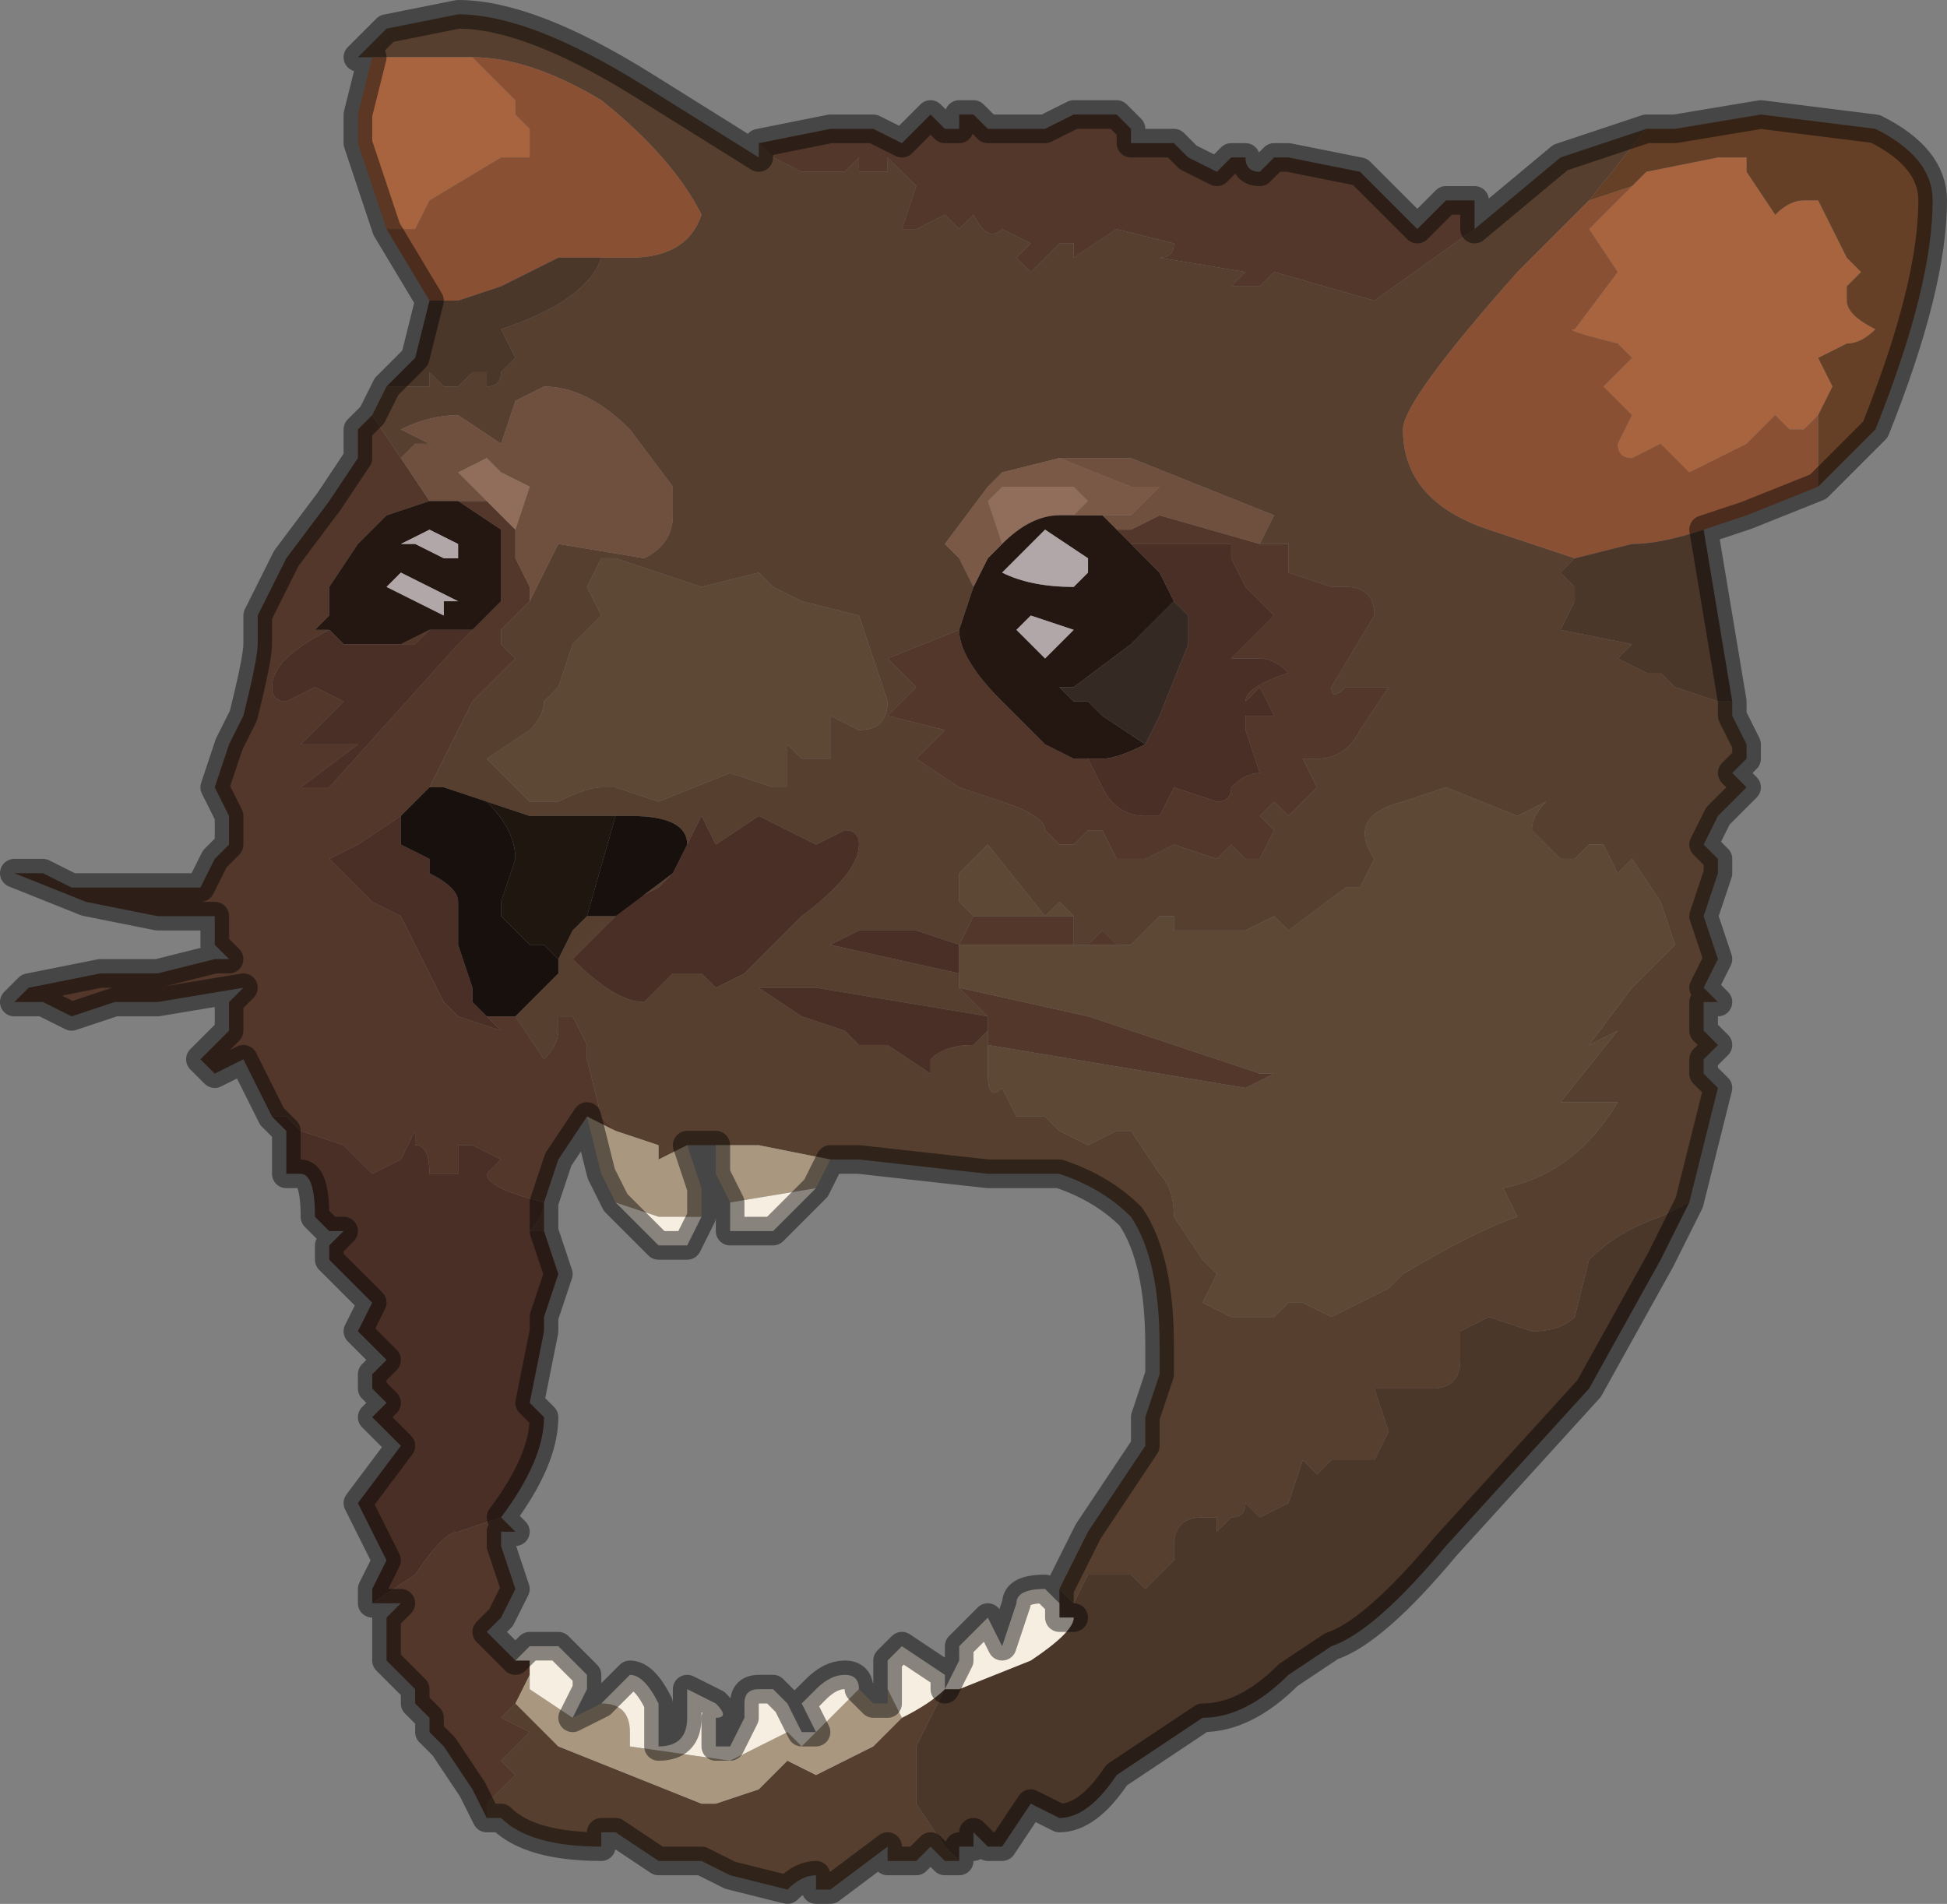 <?xml version="1.0" encoding="UTF-8" standalone="no"?>
<svg xmlns:xlink="http://www.w3.org/1999/xlink" height="6.65px" width="6.8px" xmlns="http://www.w3.org/2000/svg">
  <rect width="100%" height="100%" fill="#808080" stroke="none"/>
  <g transform="matrix(1.0, 0.0, 0.0, 1.0, 3.15, 2.65)">
    <path d="M2.0 -1.85 L2.3 -2.1 2.6 -2.2 2.4 -1.95 2.15 -1.7 Q1.75 -1.25 1.75 -1.15 1.75 -0.9 2.05 -0.8 L2.35 -0.7 2.3 -0.65 2.35 -0.6 2.35 -0.55 2.3 -0.45 2.55 -0.4 2.5 -0.35 2.6 -0.3 2.65 -0.3 2.7 -0.25 2.85 -0.2 2.9 -0.2 2.9 -0.15 2.95 -0.05 2.95 0.0 2.9 0.05 2.95 0.1 2.85 0.2 2.8 0.3 2.85 0.35 2.85 0.4 2.8 0.55 2.85 0.7 2.8 0.8 2.85 0.85 2.8 0.85 2.8 0.95 2.85 1.0 2.8 1.05 2.8 1.1 2.85 1.15 2.75 1.55 2.65 1.6 Q2.5 1.65 2.4 1.75 L2.35 1.95 Q2.3 2.0 2.2 2.0 L2.05 1.95 1.95 2.0 1.95 2.1 Q1.95 2.2 1.85 2.2 L1.65 2.2 1.7 2.35 1.65 2.45 1.6 2.45 1.55 2.45 1.5 2.45 1.45 2.5 1.4 2.45 1.35 2.6 1.25 2.65 1.2 2.6 Q1.2 2.65 1.15 2.65 L1.1 2.7 1.1 2.65 1.05 2.65 Q0.95 2.65 0.95 2.75 L0.95 2.8 0.85 2.9 0.8 2.85 0.75 2.85 0.65 2.85 0.6 2.95 0.55 2.9 0.6 2.8 0.65 2.7 0.75 2.55 0.85 2.4 0.85 2.3 0.9 2.15 0.9 2.05 Q0.9 1.75 0.8 1.6 0.7 1.5 0.55 1.45 L0.4 1.45 0.3 1.45 -0.15 1.4 -0.2 1.4 -0.25 1.4 -0.5 1.35 -0.6 1.35 -0.65 1.35 -0.75 1.35 -0.85 1.4 -0.85 1.35 -1.0 1.3 -1.05 1.25 -1.1 1.05 -1.1 1.0 -1.15 0.9 -1.2 0.9 -1.2 0.95 Q-1.2 1.0 -1.25 1.05 L-1.35 0.9 -1.3 0.85 -1.2 0.75 -1.2 0.75 -1.2 0.7 -1.15 0.6 -1.1 0.55 -1.0 0.55 -0.8 0.4 -0.85 0.45 -0.95 0.5 -1.15 0.7 Q-1.0 0.85 -0.9 0.85 L-0.8 0.75 Q-0.75 0.75 -0.7 0.75 L-0.65 0.8 -0.55 0.75 -0.4 0.6 -0.35 0.55 Q-0.15 0.4 -0.15 0.3 -0.15 0.25 -0.2 0.25 L-0.3 0.3 -0.5 0.2 -0.65 0.3 -0.7 0.2 -0.75 0.3 Q-0.75 0.2 -0.95 0.2 L-1.0 0.2 -1.15 0.2 -1.3 0.2 -1.45 0.15 -1.6 0.1 -1.65 0.1 -1.55 -0.1 -1.5 -0.2 -1.35 -0.35 -1.4 -0.4 -1.4 -0.45 -1.3 -0.55 -1.3 -0.55 Q-1.25 -0.65 -1.2 -0.75 L-1.2 -0.75 -0.9 -0.7 Q-0.8 -0.75 -0.8 -0.85 L-0.8 -0.95 -0.95 -1.15 Q-1.1 -1.3 -1.25 -1.3 L-1.35 -1.25 -1.4 -1.1 -1.55 -1.2 Q-1.65 -1.2 -1.75 -1.15 L-1.65 -1.1 -1.7 -1.1 -1.75 -1.05 -1.85 -1.2 -1.8 -1.3 -1.7 -1.3 -1.65 -1.3 -1.65 -1.35 -1.6 -1.3 Q-1.6 -1.3 -1.55 -1.3 L-1.55 -1.3 -1.5 -1.35 -1.45 -1.35 Q-1.45 -1.3 -1.45 -1.3 -1.4 -1.3 -1.4 -1.35 L-1.35 -1.4 -1.4 -1.5 Q-1.1 -1.6 -1.05 -1.75 L-0.95 -1.75 Q-0.75 -1.75 -0.7 -1.9 -0.8 -2.1 -1.05 -2.3 -1.3 -2.45 -1.5 -2.45 L-1.55 -2.45 -1.85 -2.45 -1.9 -2.45 -1.8 -2.55 -1.55 -2.6 Q-1.3 -2.6 -0.9 -2.35 L-0.5 -2.1 -0.5 -2.15 -0.45 -2.1 -0.35 -2.05 -0.25 -2.05 -0.2 -2.05 -0.15 -2.1 -0.15 -2.05 -0.1 -2.05 Q-0.1 -2.05 -0.05 -2.05 L-0.05 -2.1 0.05 -2.0 0.0 -1.85 0.05 -1.85 0.15 -1.9 0.15 -1.9 0.2 -1.85 Q0.2 -1.85 0.25 -1.9 L0.25 -1.9 Q0.3 -1.8 0.35 -1.85 L0.45 -1.8 0.4 -1.75 0.45 -1.7 0.55 -1.8 0.55 -1.8 0.6 -1.8 0.6 -1.75 0.75 -1.85 0.95 -1.8 Q0.95 -1.75 0.9 -1.75 L1.2 -1.7 1.15 -1.65 1.2 -1.65 Q1.25 -1.65 1.25 -1.65 L1.3 -1.7 1.65 -1.6 2.0 -1.85 M0.2 3.85 L0.15 3.85 0.1 3.8 0.05 3.85 0.0 3.85 -0.05 3.85 -0.05 3.8 -0.25 3.95 -0.3 3.95 -0.3 3.9 Q-0.35 3.9 -0.4 3.95 L-0.6 3.9 -0.7 3.85 -0.85 3.85 -1.0 3.75 -1.05 3.75 -1.05 3.8 Q-1.3 3.8 -1.4 3.7 L-1.45 3.7 -1.45 3.65 -1.35 3.55 -1.4 3.5 -1.3 3.4 -1.4 3.35 -1.35 3.3 -1.35 3.3 -1.2 3.45 -0.7 3.65 -0.65 3.65 -0.5 3.6 -0.4 3.5 -0.3 3.55 -0.1 3.45 0.0 3.35 Q0.1 3.3 0.15 3.25 L0.05 3.45 0.05 3.65 0.15 3.8 0.2 3.85 M1.25 -0.75 L1.3 -0.85 0.8 -1.05 0.6 -1.05 0.55 -1.05 0.55 -1.05 0.35 -1.0 0.3 -0.95 0.3 -0.95 0.15 -0.75 0.2 -0.7 0.25 -0.6 0.2 -0.45 -0.05 -0.35 0.05 -0.25 -0.05 -0.15 0.15 -0.1 0.1 -0.05 0.05 0.0 0.2 0.1 0.35 0.15 Q0.5 0.2 0.5 0.25 L0.55 0.3 0.6 0.3 0.65 0.25 0.7 0.25 0.75 0.35 0.85 0.35 0.95 0.3 1.1 0.35 1.15 0.3 1.2 0.35 1.25 0.35 1.3 0.25 1.25 0.2 1.3 0.15 1.35 0.2 1.45 0.1 1.4 0.0 1.45 0.0 Q1.55 0.0 1.6 -0.1 L1.7 -0.25 1.6 -0.25 1.55 -0.25 Q1.5 -0.2 1.5 -0.25 L1.65 -0.5 Q1.65 -0.6 1.55 -0.6 L1.5 -0.6 1.35 -0.65 1.35 -0.7 1.35 -0.75 1.25 -0.75 M-1.05 -0.5 L-1.15 -0.4 -1.2 -0.25 -1.25 -0.2 Q-1.25 -0.15 -1.3 -0.1 L-1.45 0.0 -1.35 0.1 -1.3 0.15 -1.2 0.15 Q-1.1 0.1 -1.05 0.1 L-1.0 0.1 -0.85 0.15 -0.6 0.05 -0.45 0.1 -0.4 0.1 -0.4 -0.05 -0.35 0.0 -0.3 0.0 -0.25 0.0 -0.25 -0.15 -0.15 -0.1 Q-0.05 -0.1 -0.05 -0.2 L-0.1 -0.35 -0.15 -0.5 -0.35 -0.55 -0.45 -0.6 -0.5 -0.65 -0.5 -0.65 -0.7 -0.6 -1.0 -0.7 -1.05 -0.7 -1.1 -0.6 -1.05 -0.5 M0.2 0.65 L0.05 0.6 -0.05 0.6 -0.15 0.6 -0.25 0.65 0.2 0.75 0.2 0.8 0.25 0.85 0.3 0.9 -0.3 0.8 -0.5 0.8 -0.35 0.9 -0.2 0.95 -0.15 1.0 -0.05 1.0 0.1 1.1 0.1 1.05 Q0.15 1.0 0.25 1.0 L0.3 0.95 0.3 1.0 0.3 1.1 Q0.3 1.2 0.35 1.15 L0.4 1.25 0.5 1.25 0.55 1.3 0.65 1.35 0.75 1.3 0.8 1.3 0.9 1.45 Q0.95 1.5 0.95 1.6 L1.05 1.75 1.1 1.8 1.05 1.9 1.15 1.95 1.2 1.95 1.3 1.95 1.35 1.9 1.4 1.9 1.5 1.95 1.7 1.85 1.75 1.8 Q2.0 1.65 2.15 1.6 L2.1 1.5 Q2.35 1.45 2.5 1.2 L2.35 1.2 2.3 1.2 2.5 0.95 2.4 1.0 2.55 0.8 2.7 0.65 2.65 0.5 2.55 0.35 2.5 0.4 2.45 0.3 2.4 0.3 2.35 0.35 2.3 0.35 2.2 0.25 Q2.2 0.2 2.25 0.15 L2.15 0.2 1.9 0.1 1.75 0.15 Q1.55 0.2 1.65 0.35 L1.6 0.45 1.55 0.45 1.35 0.6 1.3 0.55 1.2 0.6 1.0 0.6 0.95 0.6 0.95 0.55 0.9 0.55 0.85 0.6 0.8 0.65 0.75 0.65 0.7 0.6 0.65 0.65 0.6 0.65 0.6 0.55 0.55 0.5 0.5 0.55 0.3 0.3 0.2 0.4 0.2 0.5 0.25 0.55 0.2 0.65" fill="#573f2f" fill-rule="evenodd" stroke="none"/>
    <path d="M-1.8 -1.85 L-1.9 -2.15 -1.9 -2.25 -1.85 -2.45 -1.55 -2.45 -1.5 -2.45 -1.35 -2.3 Q-1.35 -2.3 -1.35 -2.25 L-1.3 -2.2 -1.3 -2.1 -1.4 -2.1 -1.65 -1.95 -1.7 -1.85 -1.8 -1.85 M2.55 -2.0 L2.6 -2.05 2.85 -2.1 2.95 -2.1 2.95 -2.05 3.05 -1.9 Q3.05 -1.85 3.05 -1.9 3.1 -1.95 3.15 -1.95 L3.2 -1.95 3.25 -1.85 3.25 -1.85 3.3 -1.75 3.35 -1.7 3.3 -1.65 3.3 -1.6 Q3.3 -1.55 3.4 -1.5 3.35 -1.45 3.3 -1.45 L3.2 -1.4 3.25 -1.3 3.2 -1.2 3.15 -1.15 3.1 -1.15 3.05 -1.2 3.0 -1.15 2.95 -1.1 2.75 -1.0 2.65 -1.1 2.55 -1.05 Q2.5 -1.05 2.5 -1.1 L2.55 -1.2 2.45 -1.3 2.5 -1.35 2.55 -1.4 2.5 -1.45 Q2.3 -1.5 2.35 -1.5 L2.5 -1.7 2.4 -1.85 2.55 -2.0" fill="#a8643f" fill-rule="evenodd" stroke="none"/>
    <path d="M3.2 -0.95 L2.95 -0.85 2.8 -0.8 Q2.65 -0.75 2.55 -0.75 L2.35 -0.7 2.05 -0.8 Q1.75 -0.9 1.75 -1.15 1.75 -1.25 2.15 -1.7 L2.4 -1.95 2.55 -2.0 2.4 -1.85 2.5 -1.7 2.35 -1.5 Q2.3 -1.5 2.5 -1.45 L2.55 -1.4 2.5 -1.35 2.45 -1.3 2.55 -1.2 2.5 -1.1 Q2.5 -1.05 2.55 -1.05 L2.65 -1.1 2.75 -1.0 2.95 -1.1 3.0 -1.15 3.05 -1.2 3.1 -1.15 3.15 -1.15 3.2 -1.2 3.2 -0.95 M-1.65 -1.6 L-1.8 -1.85 -1.7 -1.85 -1.65 -1.95 -1.4 -2.1 -1.3 -2.1 -1.3 -2.2 -1.35 -2.25 Q-1.35 -2.3 -1.35 -2.3 L-1.5 -2.45 Q-1.3 -2.45 -1.05 -2.3 -0.8 -2.1 -0.7 -1.9 -0.75 -1.75 -0.95 -1.75 L-1.05 -1.75 -1.2 -1.75 -1.4 -1.65 Q-1.55 -1.6 -1.55 -1.6 L-1.65 -1.6" fill="#895034" fill-rule="evenodd" stroke="none"/>
    <path d="M-0.5 -2.15 L-0.25 -2.2 -0.1 -2.2 0.0 -2.15 0.05 -2.2 0.1 -2.25 0.15 -2.2 Q0.15 -2.2 0.2 -2.2 L0.2 -2.25 0.25 -2.25 0.3 -2.2 Q0.3 -2.2 0.35 -2.2 L0.35 -2.2 0.4 -2.2 0.4 -2.2 0.45 -2.2 0.5 -2.2 0.6 -2.25 0.75 -2.25 0.8 -2.2 Q0.8 -2.15 0.8 -2.15 L0.95 -2.15 1.0 -2.1 1.1 -2.05 1.1 -2.05 1.15 -2.1 1.2 -2.1 Q1.2 -2.05 1.25 -2.05 L1.3 -2.1 1.35 -2.1 1.6 -2.05 1.7 -1.95 1.8 -1.85 1.85 -1.9 1.9 -1.95 2.0 -1.95 2.0 -1.85 1.65 -1.6 1.3 -1.7 1.25 -1.65 Q1.25 -1.65 1.2 -1.65 L1.15 -1.65 1.2 -1.7 0.9 -1.75 Q0.95 -1.75 0.95 -1.8 L0.75 -1.85 0.6 -1.75 0.6 -1.8 0.55 -1.8 0.55 -1.8 0.45 -1.7 0.4 -1.75 0.45 -1.8 0.35 -1.85 Q0.3 -1.8 0.25 -1.9 L0.25 -1.9 Q0.2 -1.85 0.2 -1.85 L0.15 -1.9 0.15 -1.9 0.05 -1.85 0.0 -1.85 0.05 -2.0 -0.05 -2.1 -0.05 -2.05 Q-0.1 -2.05 -0.1 -2.05 L-0.15 -2.05 -0.15 -2.1 -0.2 -2.05 -0.25 -2.05 -0.35 -2.05 -0.45 -2.1 -0.5 -2.15 M-1.45 3.7 L-1.5 3.6 -1.6 3.45 -1.65 3.4 -1.65 3.35 -1.7 3.3 -1.7 3.25 -1.8 3.15 -1.8 3.0 -1.75 2.95 -1.85 2.95 -1.7 2.85 Q-1.6 2.7 -1.55 2.7 L-1.4 2.65 -1.4 2.65 -1.35 2.7 -1.4 2.7 -1.4 2.75 -1.35 2.9 -1.4 3.0 -1.45 3.05 -1.35 3.15 -1.3 3.15 -1.3 3.2 -1.35 3.3 -1.4 3.35 -1.3 3.4 -1.4 3.5 -1.35 3.55 -1.45 3.65 -1.45 3.7 M-2.2 1.25 L-2.3 1.05 -2.4 1.1 -2.45 1.05 -2.45 1.05 -2.35 0.95 -2.35 0.85 -2.3 0.8 -2.3 0.8 -2.6 0.85 -2.75 0.85 -2.9 0.9 -3.0 0.85 -3.1 0.85 -3.05 0.8 -3.05 0.8 -2.8 0.75 -2.6 0.75 -2.4 0.7 -2.35 0.7 -2.4 0.65 -2.4 0.55 -2.6 0.55 -2.85 0.5 -3.1 0.4 -3.0 0.4 -2.9 0.45 -2.6 0.45 -2.45 0.45 -2.45 0.45 -2.4 0.35 -2.35 0.3 -2.35 0.2 -2.4 0.1 -2.35 -0.05 -2.3 -0.15 Q-2.25 -0.35 -2.25 -0.4 L-2.25 -0.5 -2.15 -0.7 -2.0 -0.9 -1.9 -1.05 -1.9 -1.15 -1.85 -1.2 -1.75 -1.05 -1.75 -1.05 -1.65 -0.9 -1.8 -0.85 -1.85 -0.8 -1.9 -0.75 -2.0 -0.6 -2.0 -0.5 -2.05 -0.45 -2.0 -0.45 -2.0 -0.45 Q-2.2 -0.35 -2.2 -0.25 -2.2 -0.2 -2.15 -0.2 L-2.05 -0.25 -1.95 -0.2 -2.1 -0.05 -2.0 -0.05 -1.95 -0.05 -1.9 -0.05 -2.1 0.1 -2.0 0.1 -1.55 -0.4 -1.5 -0.45 Q-1.45 -0.5 -1.4 -0.55 L-1.4 -0.7 Q-1.35 -0.7 -1.4 -0.7 L-1.4 -0.8 -1.55 -0.9 -1.55 -0.9 -1.5 -0.9 -1.45 -0.9 -1.35 -0.8 -1.35 -0.7 -1.35 -0.7 -1.3 -0.6 -1.3 -0.55 -1.3 -0.55 -1.4 -0.45 -1.4 -0.4 -1.35 -0.35 -1.5 -0.2 -1.55 -0.1 -1.65 0.1 -1.65 0.1 -1.75 0.2 -1.9 0.3 -2.0 0.35 -1.85 0.5 -1.75 0.55 -1.7 0.65 -1.65 0.75 -1.6 0.85 -1.55 0.9 -1.4 0.95 -1.45 0.9 -1.35 0.9 -1.25 1.05 Q-1.2 1.0 -1.2 0.95 L-1.2 0.9 -1.15 0.9 -1.1 1.0 -1.1 1.05 -1.05 1.25 -1.0 1.3 -1.1 1.25 -1.1 1.25 -1.2 1.4 -1.25 1.55 -1.25 1.65 -1.3 1.65 Q-1.25 1.6 -1.25 1.55 -1.45 1.5 -1.45 1.45 L-1.4 1.4 -1.5 1.35 -1.55 1.35 -1.55 1.45 -1.65 1.45 Q-1.65 1.35 -1.7 1.35 L-1.7 1.3 -1.75 1.4 -1.75 1.4 -1.85 1.45 -1.95 1.35 -2.1 1.3 -2.15 1.25 -2.2 1.25 M0.75 -0.8 L0.8 -0.8 0.9 -0.85 1.25 -0.75 1.35 -0.75 1.35 -0.7 1.35 -0.65 1.5 -0.6 1.55 -0.6 Q1.65 -0.6 1.65 -0.5 L1.5 -0.25 Q1.5 -0.2 1.55 -0.25 L1.6 -0.25 1.7 -0.25 1.6 -0.1 Q1.55 0.0 1.45 0.0 L1.4 0.0 1.45 0.1 1.35 0.2 1.3 0.15 1.25 0.2 1.3 0.25 1.25 0.35 1.2 0.35 1.15 0.3 1.1 0.35 0.95 0.3 0.85 0.35 0.75 0.35 0.7 0.25 0.65 0.25 0.6 0.3 0.55 0.3 0.5 0.25 Q0.5 0.2 0.35 0.15 L0.2 0.1 0.05 0.0 0.1 -0.05 0.15 -0.1 -0.05 -0.15 0.05 -0.25 -0.05 -0.35 0.2 -0.45 0.2 -0.45 Q0.2 -0.35 0.35 -0.2 L0.5 -0.05 0.6 0.0 0.65 0.0 0.7 0.1 Q0.75 0.2 0.85 0.2 L0.9 0.2 0.95 0.1 1.1 0.15 Q1.15 0.15 1.15 0.1 1.2 0.05 1.25 0.05 L1.2 -0.1 1.2 -0.15 1.25 -0.15 1.3 -0.15 1.3 -0.15 1.25 -0.25 1.2 -0.2 Q1.2 -0.25 1.35 -0.3 1.3 -0.35 1.25 -0.35 L1.15 -0.35 1.3 -0.5 1.2 -0.6 1.2 -0.6 1.15 -0.7 1.15 -0.75 0.8 -0.75 0.8 -0.75 0.75 -0.8 M-1.5 -0.45 L-1.65 -0.45 -1.7 -0.4 -1.75 -0.4 -1.65 -0.45 -1.5 -0.45 M0.2 0.65 L0.25 0.55 0.4 0.55 0.6 0.55 0.6 0.65 0.65 0.65 0.7 0.6 0.75 0.65 0.7 0.65 0.45 0.65 0.2 0.65 M0.3 1.0 L0.3 0.95 0.3 0.9 0.25 0.85 0.2 0.8 0.65 0.9 1.25 1.1 1.3 1.1 1.2 1.15 0.3 1.0" fill="#52372a" fill-rule="evenodd" stroke="none"/>
    <path d="M0.7 -0.85 L0.8 -0.85 0.9 -0.95 0.8 -0.95 0.55 -1.05 0.6 -1.05 0.8 -1.05 1.3 -0.85 1.25 -0.75 0.9 -0.85 0.8 -0.8 0.75 -0.8 0.7 -0.85 M-1.65 -0.9 L-1.75 -1.05 -1.75 -1.05 -1.7 -1.1 -1.65 -1.1 -1.75 -1.15 Q-1.65 -1.2 -1.55 -1.2 L-1.4 -1.1 -1.35 -1.25 -1.25 -1.3 Q-1.1 -1.3 -0.95 -1.15 L-0.8 -0.95 -0.8 -0.85 Q-0.8 -0.75 -0.9 -0.7 L-1.2 -0.75 -1.2 -0.75 Q-1.25 -0.65 -1.3 -0.55 L-1.3 -0.6 -1.35 -0.7 -1.35 -0.7 -1.35 -0.8 -1.35 -0.8 -1.3 -0.95 -1.4 -1.0 -1.45 -1.05 -1.55 -1.0 -1.45 -0.9 -1.5 -0.9 -1.55 -0.9 -1.6 -0.9 -1.65 -0.9" fill="#6f503e" fill-rule="evenodd" stroke="none"/>
    <path d="M2.8 -0.8 L2.8 -0.8 2.85 -0.5 2.9 -0.2 2.85 -0.2 2.7 -0.25 2.65 -0.3 2.6 -0.3 2.5 -0.35 2.55 -0.4 2.3 -0.45 2.35 -0.55 2.35 -0.6 2.3 -0.65 2.35 -0.7 2.55 -0.75 Q2.65 -0.75 2.8 -0.8 M2.75 1.55 L2.65 1.75 2.4 2.2 1.9 2.75 Q1.65 3.05 1.5 3.1 L1.35 3.2 Q1.2 3.35 1.05 3.35 L0.9 3.45 0.75 3.55 Q0.65 3.7 0.55 3.7 L0.45 3.65 0.35 3.8 0.3 3.8 0.25 3.75 0.25 3.8 0.2 3.8 0.2 3.85 0.15 3.8 0.05 3.65 0.05 3.45 0.15 3.25 0.2 3.25 0.45 3.15 Q0.6 3.05 0.6 3.0 L0.55 3.0 0.55 2.9 0.6 2.95 0.65 2.85 0.75 2.85 0.8 2.85 0.85 2.9 0.95 2.8 0.95 2.75 Q0.95 2.65 1.05 2.65 L1.1 2.65 1.1 2.7 1.15 2.65 Q1.2 2.65 1.2 2.6 L1.25 2.65 1.35 2.6 1.4 2.45 1.45 2.5 1.5 2.45 1.55 2.45 1.6 2.45 1.65 2.45 1.7 2.35 1.65 2.2 1.85 2.2 Q1.95 2.2 1.95 2.1 L1.95 2.0 2.05 1.95 2.2 2.0 Q2.3 2.0 2.35 1.95 L2.4 1.75 Q2.5 1.65 2.65 1.6 L2.75 1.55 M-1.8 -1.3 L-1.7 -1.4 -1.65 -1.6 -1.55 -1.6 Q-1.55 -1.6 -1.4 -1.65 L-1.2 -1.75 -1.05 -1.75 Q-1.1 -1.6 -1.4 -1.5 L-1.35 -1.4 -1.4 -1.35 Q-1.4 -1.3 -1.45 -1.3 -1.45 -1.3 -1.45 -1.35 L-1.5 -1.35 -1.55 -1.3 -1.55 -1.3 Q-1.6 -1.3 -1.6 -1.3 L-1.65 -1.35 -1.65 -1.3 -1.7 -1.3 -1.8 -1.3" fill="#4b362a" fill-rule="evenodd" stroke="none"/>
    <path d="M0.35 -0.75 L0.3 -0.9 0.35 -0.95 0.45 -0.95 0.6 -0.95 0.65 -0.9 0.65 -0.9 0.6 -0.85 0.55 -0.85 0.55 -0.85 Q0.45 -0.85 0.35 -0.75 M-1.45 -0.9 L-1.55 -1.0 -1.45 -1.05 -1.4 -1.0 -1.3 -0.95 -1.35 -0.8 -1.35 -0.8 -1.45 -0.9" fill="#916e5b" fill-rule="evenodd" stroke="none"/>
    <path d="M0.7 -0.85 L0.75 -0.8 0.8 -0.75 0.8 -0.75 0.9 -0.65 0.95 -0.55 0.8 -0.4 0.6 -0.25 0.55 -0.25 0.55 -0.25 0.6 -0.2 0.65 -0.2 0.7 -0.15 0.85 -0.05 Q0.75 0.0 0.7 0.0 L0.65 0.0 0.6 0.0 0.5 -0.05 0.35 -0.2 Q0.2 -0.35 0.2 -0.45 L0.2 -0.45 0.25 -0.6 0.3 -0.7 0.35 -0.75 Q0.45 -0.85 0.55 -0.85 L0.55 -0.85 0.6 -0.85 0.65 -0.85 0.7 -0.85 M0.65 -0.65 L0.65 -0.7 0.5 -0.8 Q0.5 -0.8 0.4 -0.7 L0.35 -0.65 Q0.45 -0.6 0.6 -0.6 L0.65 -0.65 M0.45 -0.5 L0.4 -0.45 0.5 -0.35 0.6 -0.45 0.45 -0.5 M-2.0 -0.45 L-2.05 -0.45 -2.0 -0.5 -2.0 -0.6 -1.9 -0.75 -1.85 -0.8 -1.8 -0.85 -1.65 -0.9 -1.6 -0.9 -1.55 -0.9 -1.55 -0.9 -1.4 -0.8 -1.4 -0.7 Q-1.35 -0.7 -1.4 -0.7 L-1.4 -0.55 Q-1.45 -0.5 -1.5 -0.45 L-1.65 -0.45 -1.75 -0.4 -1.75 -0.4 -1.85 -0.4 -1.95 -0.4 -2.0 -0.45 M-1.6 -0.55 L-1.55 -0.55 -1.75 -0.65 -1.8 -0.6 -1.8 -0.6 Q-1.7 -0.55 -1.6 -0.5 L-1.6 -0.55 M-1.6 -0.7 L-1.6 -0.7 -1.55 -0.7 -1.55 -0.75 -1.65 -0.8 -1.65 -0.8 -1.75 -0.75 -1.7 -0.75 -1.6 -0.7" fill="#241611" fill-rule="evenodd" stroke="none"/>
    <path d="M0.65 -0.65 L0.6 -0.6 Q0.45 -0.6 0.35 -0.65 L0.4 -0.7 Q0.5 -0.8 0.5 -0.8 L0.65 -0.7 0.65 -0.65 M0.45 -0.5 L0.6 -0.45 0.5 -0.35 0.4 -0.45 0.45 -0.5 M-1.6 -0.7 L-1.7 -0.75 -1.75 -0.75 -1.65 -0.8 -1.65 -0.8 -1.55 -0.75 -1.55 -0.7 -1.6 -0.7 -1.6 -0.7 M-1.6 -0.55 L-1.6 -0.5 Q-1.7 -0.55 -1.8 -0.6 L-1.8 -0.6 -1.75 -0.65 -1.55 -0.55 -1.6 -0.55" fill="#b2a7a8" fill-rule="evenodd" stroke="none"/>
    <path d="M-1.85 2.95 L-1.85 2.9 -1.8 2.8 -1.9 2.6 -1.75 2.4 -1.85 2.3 -1.8 2.25 -1.85 2.2 -1.85 2.15 -1.8 2.1 -1.9 2.0 -1.85 1.9 -2.0 1.75 -2.0 1.7 -1.95 1.65 Q-1.95 1.65 -2.0 1.65 L-2.05 1.6 Q-2.05 1.45 -2.1 1.45 L-2.15 1.45 -2.15 1.4 -2.15 1.3 -2.2 1.25 -2.15 1.25 -2.1 1.3 -1.95 1.35 -1.85 1.45 -1.75 1.4 -1.75 1.4 -1.7 1.3 -1.7 1.35 Q-1.65 1.35 -1.65 1.45 L-1.55 1.45 -1.55 1.35 -1.5 1.35 -1.4 1.4 -1.45 1.45 Q-1.45 1.5 -1.25 1.55 -1.25 1.6 -1.3 1.65 L-1.25 1.65 -1.2 1.8 -1.25 1.95 -1.25 2.0 -1.3 2.25 -1.25 2.3 -1.25 2.3 Q-1.25 2.45 -1.4 2.65 L-1.55 2.7 Q-1.6 2.7 -1.7 2.85 L-1.85 2.95 M0.95 -0.55 L0.9 -0.65 0.8 -0.75 1.15 -0.75 1.15 -0.7 1.2 -0.6 1.2 -0.6 1.3 -0.5 1.15 -0.35 1.25 -0.35 Q1.3 -0.35 1.35 -0.3 1.2 -0.25 1.2 -0.2 L1.25 -0.25 1.3 -0.15 1.3 -0.15 1.25 -0.15 1.2 -0.15 1.2 -0.1 1.25 0.05 Q1.2 0.05 1.15 0.1 1.15 0.15 1.1 0.15 L0.95 0.1 0.9 0.2 0.85 0.2 Q0.75 0.2 0.7 0.1 L0.65 0.0 0.7 0.0 Q0.75 0.0 0.85 -0.05 L0.9 -0.15 1.0 -0.4 1.0 -0.5 0.95 -0.55 M-1.5 -0.45 L-1.55 -0.4 -2.0 0.1 -2.1 0.1 -1.9 -0.05 -1.95 -0.05 -2.0 -0.05 -2.1 -0.05 -1.95 -0.2 -2.05 -0.25 -2.15 -0.2 Q-2.2 -0.2 -2.2 -0.25 -2.2 -0.35 -2.0 -0.45 L-2.0 -0.45 -1.95 -0.4 -1.85 -0.4 -1.75 -0.4 -1.75 -0.4 -1.7 -0.4 -1.65 -0.45 -1.5 -0.45 M-0.75 0.3 L-0.7 0.2 -0.65 0.3 -0.5 0.2 -0.3 0.3 -0.2 0.25 Q-0.15 0.25 -0.15 0.3 -0.15 0.4 -0.35 0.55 L-0.4 0.6 -0.55 0.75 -0.65 0.8 -0.7 0.75 Q-0.75 0.75 -0.8 0.75 L-0.9 0.85 Q-1.0 0.85 -1.15 0.7 L-0.95 0.5 -0.85 0.45 -0.8 0.4 -0.75 0.3 -0.75 0.3 M0.2 0.75 L-0.25 0.65 -0.15 0.6 -0.05 0.6 0.05 0.6 0.2 0.65 0.2 0.75 M0.3 0.95 L0.25 1.0 Q0.15 1.0 0.1 1.05 L0.1 1.1 -0.05 1.0 -0.15 1.0 -0.2 0.95 -0.35 0.9 -0.5 0.8 -0.3 0.8 0.3 0.9 0.3 0.95 M-1.75 0.2 L-1.75 0.3 -1.65 0.35 -1.65 0.4 Q-1.55 0.45 -1.55 0.5 L-1.55 0.6 -1.55 0.65 -1.5 0.8 -1.5 0.85 -1.45 0.9 -1.4 0.95 -1.55 0.9 -1.6 0.85 -1.65 0.75 -1.7 0.65 -1.75 0.55 -1.85 0.5 -2.0 0.35 -1.9 0.3 -1.75 0.2" fill="#4a2f27" fill-rule="evenodd" stroke="none"/>
    <path d="M-1.05 -0.5 L-1.1 -0.6 -1.05 -0.7 -1.0 -0.7 -0.7 -0.6 -0.5 -0.65 -0.5 -0.65 -0.45 -0.6 -0.35 -0.55 -0.15 -0.5 -0.1 -0.35 -0.05 -0.2 Q-0.05 -0.1 -0.15 -0.1 L-0.25 -0.15 -0.25 0.0 -0.3 0.0 -0.35 0.0 -0.4 -0.05 -0.4 0.1 -0.45 0.1 -0.6 0.05 -0.85 0.15 -1.0 0.1 -1.05 0.1 Q-1.1 0.1 -1.2 0.15 L-1.3 0.15 -1.35 0.1 -1.45 0.0 -1.3 -0.1 Q-1.25 -0.15 -1.25 -0.2 L-1.2 -0.25 -1.15 -0.4 -1.05 -0.5 M0.2 0.75 L0.2 0.65 0.45 0.65 0.7 0.65 0.75 0.65 0.8 0.65 0.85 0.6 0.9 0.55 0.95 0.55 0.95 0.6 1.0 0.6 1.2 0.6 1.3 0.55 1.35 0.6 1.55 0.45 1.6 0.45 1.65 0.35 Q1.55 0.2 1.75 0.15 L1.9 0.1 2.15 0.2 2.25 0.15 Q2.2 0.2 2.2 0.25 L2.3 0.35 2.35 0.35 2.4 0.3 2.45 0.3 2.5 0.4 2.55 0.35 2.65 0.5 2.7 0.65 2.55 0.8 2.4 1.0 2.5 0.95 2.3 1.2 2.35 1.2 2.5 1.2 Q2.35 1.45 2.1 1.5 L2.15 1.6 Q2.0 1.65 1.75 1.8 L1.7 1.85 1.5 1.95 1.4 1.9 1.35 1.9 1.3 1.95 1.2 1.95 1.15 1.95 1.05 1.9 1.1 1.8 1.05 1.75 0.95 1.6 Q0.95 1.5 0.9 1.45 L0.8 1.3 0.75 1.3 0.65 1.35 0.55 1.3 0.5 1.25 0.4 1.25 0.35 1.15 Q0.3 1.2 0.3 1.1 L0.3 1.0 1.2 1.15 1.3 1.1 1.25 1.1 0.65 0.9 0.2 0.8 0.2 0.75 M0.25 0.55 L0.2 0.5 0.2 0.4 0.3 0.3 0.5 0.55 0.55 0.5 0.6 0.55 0.4 0.55 0.25 0.55" fill="#5d4735" fill-rule="evenodd" stroke="none"/>
    <path d="M-1.45 0.15 L-1.3 0.2 -1.15 0.2 -1.0 0.2 -1.1 0.55 -1.15 0.6 -1.2 0.7 -1.25 0.65 -1.3 0.65 -1.4 0.55 -1.4 0.5 -1.35 0.35 Q-1.35 0.25 -1.45 0.15" fill="#201610" fill-rule="evenodd" stroke="none"/>
    <path d="M-1.65 0.1 L-1.6 0.1 -1.45 0.15 Q-1.35 0.25 -1.35 0.35 L-1.4 0.5 -1.4 0.55 -1.3 0.65 -1.25 0.65 -1.2 0.7 -1.2 0.75 -1.2 0.75 -1.3 0.85 -1.35 0.9 -1.45 0.9 -1.5 0.85 -1.5 0.8 -1.55 0.65 -1.55 0.6 -1.55 0.5 Q-1.55 0.45 -1.65 0.4 L-1.65 0.35 -1.75 0.3 -1.75 0.2 -1.65 0.1 -1.65 0.1 M-1.0 0.2 L-0.95 0.2 Q-0.75 0.2 -0.75 0.3 L-0.75 0.3 -0.8 0.4 -1.0 0.55 -1.1 0.55 -1.15 0.6 -1.1 0.55 -1.0 0.2" fill="#17100c" fill-rule="evenodd" stroke="none"/>
    <path d="M-1.0 1.3 L-0.85 1.35 -0.85 1.4 -0.75 1.35 -0.7 1.5 -0.7 1.6 -0.8 1.6 -0.85 1.6 -1.0 1.55 -1.05 1.45 -1.1 1.25 -1.1 1.25 -1.0 1.3 M-0.65 1.35 L-0.6 1.35 -0.5 1.35 -0.25 1.4 -0.25 1.4 -0.3 1.5 -0.6 1.55 -0.65 1.45 -0.65 1.35 M-1.15 3.35 L-1.15 3.35 -1.05 3.3 Q-0.95 3.3 -0.95 3.4 L-0.95 3.45 -0.6 3.5 -0.5 3.45 -0.4 3.4 -0.4 3.4 -0.35 3.45 -0.25 3.35 -0.15 3.25 -0.1 3.3 -0.05 3.3 -0.05 3.25 0.0 3.35 0.0 3.35 -0.1 3.45 -0.3 3.55 -0.4 3.5 -0.5 3.6 -0.65 3.65 -0.7 3.65 -1.2 3.45 -1.35 3.3 -1.35 3.3 -1.3 3.2 -1.3 3.25 -1.15 3.35 -1.15 3.35" fill="#aa9780" fill-rule="evenodd" stroke="none"/>
    <path d="M-1.0 1.55 L-0.85 1.6 -0.8 1.6 -0.7 1.6 -0.75 1.7 -0.85 1.7 -1.0 1.55 M-0.3 1.5 L-0.45 1.65 -0.6 1.65 -0.6 1.55 -0.3 1.5 M-1.15 3.35 L-1.05 3.3 -0.95 3.2 Q-0.9 3.2 -0.85 3.3 L-0.85 3.45 Q-0.75 3.45 -0.75 3.35 L-0.75 3.25 -0.65 3.3 Q-0.6 3.35 -0.65 3.35 L-0.65 3.45 -0.6 3.45 -0.55 3.35 -0.55 3.3 Q-0.55 3.25 -0.5 3.25 L-0.45 3.25 -0.4 3.3 -0.35 3.4 -0.3 3.4 -0.35 3.3 -0.3 3.25 Q-0.25 3.2 -0.2 3.2 -0.15 3.2 -0.15 3.25 L-0.25 3.35 -0.35 3.45 -0.4 3.4 -0.4 3.4 -0.5 3.45 -0.6 3.5 -0.95 3.45 -0.95 3.4 Q-0.95 3.3 -1.05 3.3 L-1.15 3.35 -1.15 3.35 -1.3 3.25 -1.3 3.2 -1.3 3.15 -1.35 3.15 -1.3 3.1 -1.2 3.1 -1.1 3.2 -1.1 3.25 -1.15 3.35 M-0.05 3.25 L-0.05 3.15 0.0 3.1 0.15 3.2 0.15 3.25 0.2 3.15 0.2 3.1 0.3 3.0 0.35 3.1 0.4 2.95 Q0.4 2.9 0.5 2.9 L0.55 2.95 0.55 3.0 0.6 3.0 Q0.6 3.05 0.45 3.15 L0.2 3.25 0.15 3.25 Q0.1 3.3 0.0 3.35 L0.0 3.35 -0.05 3.25" fill="#f7eee2" fill-rule="evenodd" stroke="none"/>
    <path d="M2.6 -2.2 L2.7 -2.2 3.0 -2.25 3.4 -2.2 Q3.6 -2.1 3.6 -1.95 3.6 -1.65 3.4 -1.15 L3.2 -0.95 3.2 -1.2 3.25 -1.3 3.2 -1.4 3.3 -1.45 Q3.35 -1.45 3.4 -1.5 3.3 -1.55 3.3 -1.6 L3.3 -1.65 3.35 -1.7 3.3 -1.75 3.25 -1.85 3.25 -1.85 3.2 -1.95 3.15 -1.95 Q3.1 -1.95 3.05 -1.9 3.05 -1.85 3.05 -1.9 L2.95 -2.05 2.95 -2.1 2.85 -2.1 2.6 -2.05 2.55 -2.0 2.4 -1.95 2.6 -2.2" fill="#654026" fill-rule="evenodd" stroke="none"/>
    <path d="M0.55 -1.05 L0.8 -0.95 0.9 -0.95 0.8 -0.85 0.7 -0.85 0.65 -0.85 0.6 -0.85 0.65 -0.9 0.65 -0.9 0.6 -0.95 0.45 -0.95 0.35 -0.95 0.3 -0.9 0.35 -0.75 0.3 -0.7 0.25 -0.6 0.2 -0.7 0.15 -0.75 0.3 -0.95 0.3 -0.95 0.35 -1.0 0.55 -1.05 0.55 -1.05" fill="#7a5946" fill-rule="evenodd" stroke="none"/>
    <path d="M0.85 -0.05 L0.7 -0.15 0.65 -0.2 0.6 -0.2 0.55 -0.25 0.55 -0.25 0.6 -0.25 0.8 -0.4 0.95 -0.55 1.0 -0.5 1.0 -0.4 0.9 -0.15 0.85 -0.05" fill="#342a23" fill-rule="evenodd" stroke="none"/>
    <path d="M-0.5 -2.15 L-0.25 -2.2 -0.1 -2.2 0.0 -2.15 0.05 -2.2 0.1 -2.25 0.15 -2.2 Q0.15 -2.2 0.2 -2.2 L0.2 -2.25 0.25 -2.25 0.3 -2.2 Q0.3 -2.2 0.35 -2.2 L0.35 -2.2 0.4 -2.2 0.4 -2.2 0.45 -2.2 0.5 -2.2 0.6 -2.25 0.75 -2.25 0.8 -2.2 Q0.8 -2.15 0.8 -2.15 L0.95 -2.15 1.0 -2.1 1.1 -2.05 1.1 -2.05 1.15 -2.1 1.2 -2.1 Q1.2 -2.05 1.25 -2.05 L1.3 -2.1 1.35 -2.1 1.6 -2.05 1.7 -1.95 1.8 -1.85 1.85 -1.9 1.9 -1.95 2.0 -1.95 2.0 -1.85 2.3 -2.1 2.6 -2.2 2.7 -2.2 3.0 -2.25 3.4 -2.2 Q3.6 -2.1 3.6 -1.95 3.6 -1.65 3.4 -1.15 L3.2 -0.95 2.95 -0.85 2.8 -0.8 2.8 -0.8 2.85 -0.5 2.9 -0.2 2.9 -0.15 2.95 -0.05 2.95 0.0 2.9 0.05 2.95 0.1 2.85 0.2 2.8 0.3 2.85 0.35 2.85 0.4 2.8 0.55 2.85 0.7 2.8 0.8 2.85 0.85 2.8 0.85 2.8 0.95 2.85 1.0 2.8 1.05 2.8 1.1 2.85 1.15 2.75 1.55 2.65 1.75 2.4 2.2 1.9 2.75 Q1.65 3.05 1.5 3.1 L1.35 3.2 Q1.2 3.35 1.05 3.35 L0.9 3.45 0.75 3.55 Q0.65 3.7 0.55 3.7 L0.45 3.65 0.35 3.8 0.3 3.8 0.25 3.75 0.25 3.8 0.2 3.8 0.2 3.85 0.15 3.85 0.1 3.8 0.05 3.85 0.0 3.85 -0.05 3.85 -0.05 3.8 -0.25 3.95 -0.3 3.95 -0.3 3.9 Q-0.35 3.9 -0.4 3.95 L-0.6 3.9 -0.7 3.85 -0.85 3.85 -1.0 3.75 -1.05 3.75 -1.05 3.8 Q-1.3 3.8 -1.4 3.7 L-1.45 3.7 -1.5 3.6 -1.6 3.45 -1.65 3.4 -1.65 3.35 -1.7 3.3 -1.7 3.25 -1.8 3.15 -1.8 3.0 -1.75 2.95 -1.85 2.95 -1.85 2.9 -1.8 2.8 -1.9 2.6 -1.75 2.4 -1.85 2.3 -1.8 2.25 -1.85 2.2 -1.85 2.15 -1.8 2.1 -1.9 2.0 -1.85 1.9 -2.0 1.75 -2.0 1.7 -1.95 1.65 Q-1.95 1.65 -2.0 1.65 L-2.05 1.6 Q-2.05 1.45 -2.1 1.45 L-2.15 1.45 -2.15 1.4 -2.15 1.3 -2.2 1.25 -2.3 1.05 -2.4 1.1 -2.45 1.05 -2.45 1.05 -2.35 0.95 -2.35 0.85 -2.3 0.8 -2.3 0.8 -2.6 0.85 -2.75 0.85 -2.9 0.9 -3.0 0.85 -3.1 0.85 -3.05 0.8 -3.05 0.8 -2.8 0.75 -2.6 0.75 -2.4 0.7 -2.35 0.7 -2.4 0.65 -2.4 0.55 -2.6 0.55 -2.85 0.5 -3.1 0.4 -3.0 0.4 -2.9 0.45 -2.6 0.45 -2.45 0.45 -2.45 0.45 -2.4 0.35 -2.35 0.3 -2.35 0.2 -2.4 0.1 -2.35 -0.05 -2.3 -0.15 Q-2.25 -0.35 -2.25 -0.4 L-2.25 -0.5 -2.15 -0.7 -2.0 -0.9 -1.9 -1.05 -1.9 -1.15 -1.85 -1.2 -1.8 -1.3 -1.7 -1.4 -1.65 -1.6 -1.8 -1.85 -1.9 -2.15 -1.9 -2.25 -1.85 -2.45 -1.9 -2.45 -1.8 -2.55 -1.55 -2.6 Q-1.3 -2.6 -0.9 -2.35 L-0.5 -2.1 -0.5 -2.15 M-0.75 1.35 L-0.65 1.35 -0.65 1.45 -0.6 1.55 -0.6 1.65 -0.45 1.65 -0.3 1.5 -0.25 1.4 -0.25 1.4 -0.2 1.4 -0.15 1.4 0.3 1.45 0.4 1.45 0.55 1.45 Q0.7 1.5 0.8 1.6 0.9 1.75 0.9 2.05 L0.9 2.15 0.85 2.3 0.85 2.4 0.75 2.55 0.65 2.7 0.6 2.8 0.55 2.9 0.55 3.0 0.6 3.0 0.55 3.0 0.55 2.95 0.5 2.9 Q0.4 2.9 0.4 2.95 L0.35 3.1 0.3 3.0 0.2 3.1 0.2 3.15 0.15 3.25 0.15 3.2 0.0 3.1 -0.05 3.15 -0.05 3.25 -0.05 3.3 -0.1 3.3 -0.15 3.25 Q-0.15 3.2 -0.2 3.2 -0.25 3.2 -0.3 3.25 L-0.35 3.3 -0.3 3.4 -0.35 3.4 -0.4 3.3 -0.45 3.25 -0.5 3.25 Q-0.55 3.25 -0.55 3.3 L-0.55 3.35 -0.6 3.45 -0.65 3.45 -0.65 3.35 Q-0.6 3.35 -0.65 3.3 L-0.75 3.25 -0.75 3.35 Q-0.75 3.45 -0.85 3.45 L-0.85 3.3 Q-0.9 3.2 -0.95 3.2 L-1.05 3.3 -1.15 3.35 -1.15 3.35 -1.1 3.25 -1.1 3.2 -1.2 3.1 -1.3 3.1 -1.35 3.15 -1.45 3.05 -1.4 3.0 -1.35 2.9 -1.4 2.75 -1.4 2.7 -1.35 2.7 -1.4 2.65 -1.4 2.65 Q-1.25 2.45 -1.25 2.3 L-1.25 2.3 -1.3 2.25 -1.25 2.0 -1.25 1.95 -1.2 1.8 -1.25 1.65 -1.25 1.55 -1.2 1.4 -1.1 1.25 -1.05 1.45 -1.0 1.55 -0.85 1.7 -0.75 1.7 -0.7 1.6 -0.7 1.5 -0.75 1.35 Z" fill="none" stroke="#000000" stroke-linecap="round" stroke-linejoin="round" stroke-opacity="0.451" stroke-width="0.1"/>
  </g>
</svg>
